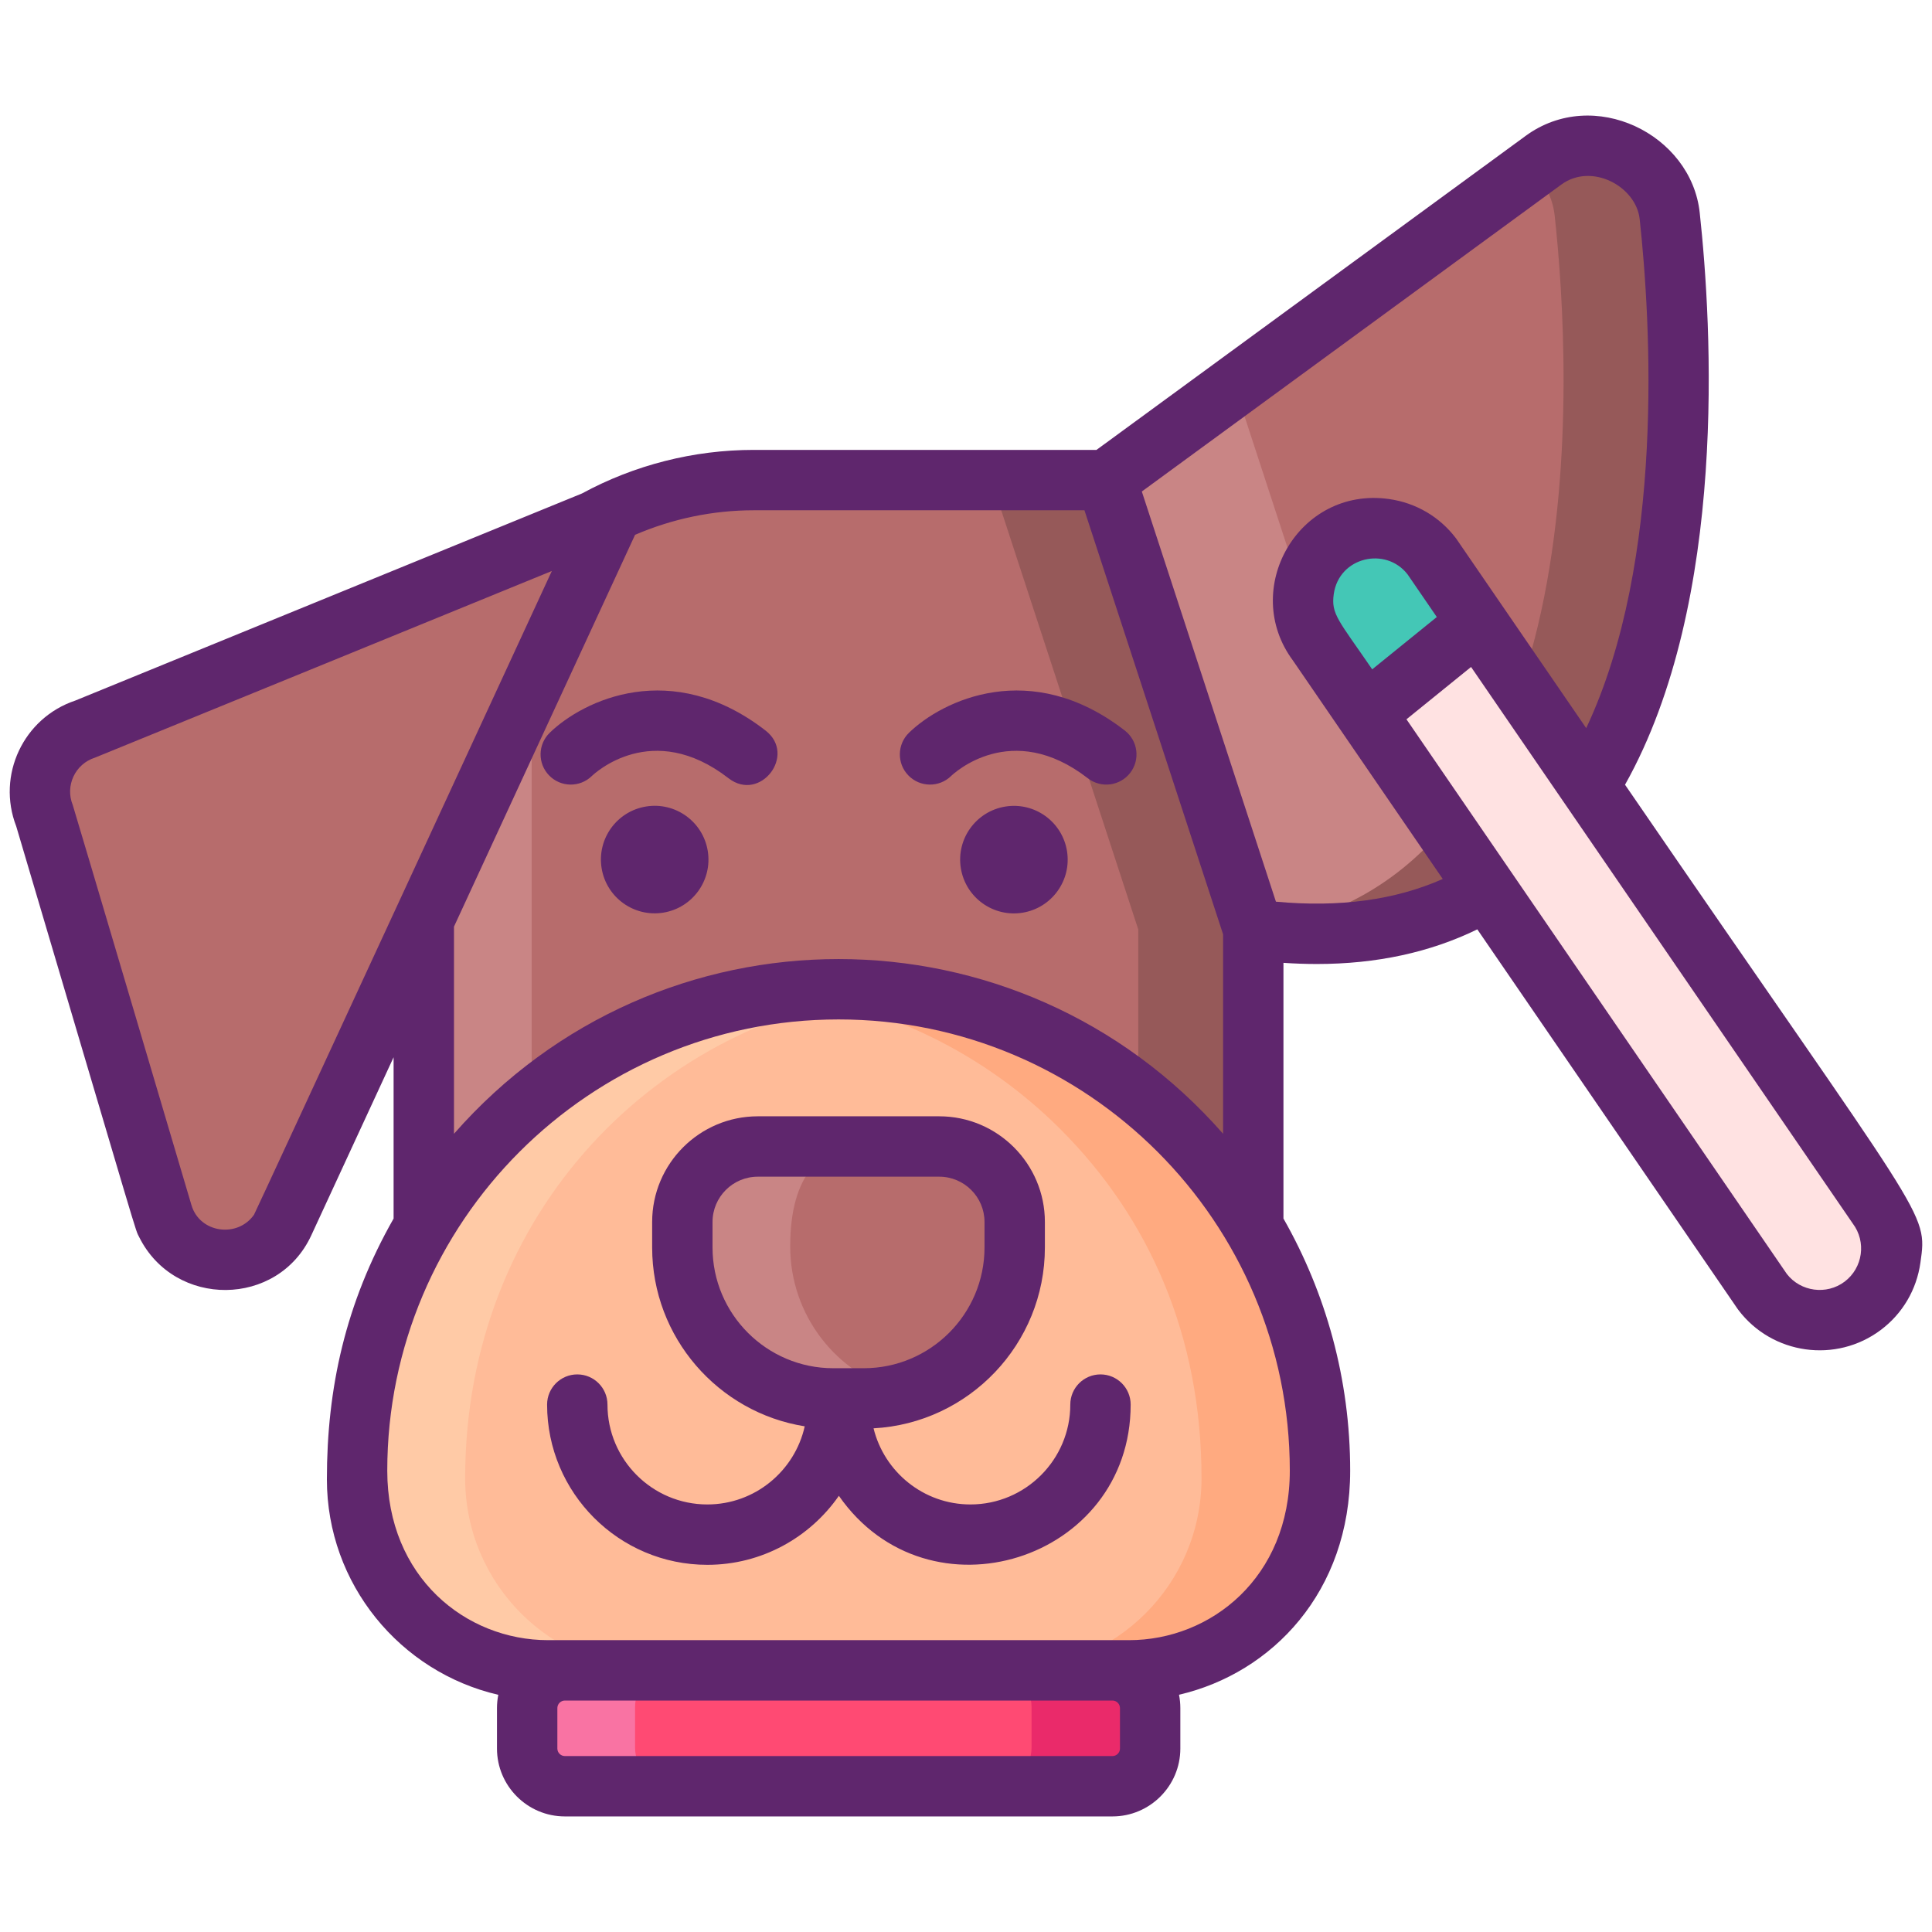 <?xml version="1.0" encoding="utf-8"?>
<!-- Generator: Adobe Illustrator 22.1.0, SVG Export Plug-In . SVG Version: 6.00 Build 0)  -->
<svg version="1.1" id="Icon_Set" xmlns="http://www.w3.org/2000/svg" xmlns:xlink="http://www.w3.org/1999/xlink" x="0px" y="0px"
	 viewBox="0 0 256 256" style="enable-background:new 0 0 256 256;" xml:space="preserve">
<style type="text/css">
	.st0{fill:#5FCDFF;}
	.st1{fill:#87828E;}
	.st2{fill:#B76C6C;}
	.st3{fill:#FF4A73;}
	.st4{fill:#73D7F9;}
	.st5{fill:#30B6FF;}
	.st6{fill:#A4A4A5;}
	.st7{fill:#F973A3;}
	.st8{fill:#5F266D;}
	.st9{fill:#FFE2E2;}
	.st10{fill:#FFEFEE;}
	.st11{fill:#796E84;}
	.st12{fill:#3193F3;}
	.st13{fill:#35B1FC;}
	.st14{fill:#307FED;}
	.st15{fill:#FFCFCF;}
	.st16{fill:#EA2A6A;}
	.st17{fill:#44C7B6;}
	.st18{fill:#3BB2A0;}
	.st19{fill:#4BDBC3;}
	.st20{fill:#C98585;}
	.st21{fill:#965959;}
	.st22{fill:#FFBB98;}
	.st23{fill:#FFCAA6;}
	.st24{fill:#FFAA80;}
	.st25{fill:#F9D335;}
	.st26{fill:#F2C300;}
	.st27{fill:#F9E27D;}
</style>
<g>
	<path class="st2" d="M146.358,63.613h-46.73c-7.66,0-14.86,1.97-21.12,5.43l-22.59,52.85v76.65h109.91v-75.38L146.358,63.613z"/>
	<path id="XMLID_183_" class="st20" d="M70.45,74.235v124.18h-15v-92.34C55.78,93.365,61.52,82.015,70.45,74.235z"/>
	<path id="XMLID_176_" class="st2" d="M5.225,108.052c16.554,55.862,15.688,53.152,16.087,53.953
		c2.921,5.87,11.141,6.487,14.908,1.126c0.504-0.718-2.359,5.344,44.087-95.147L10.658,96.453
		C5.811,97.996,3.308,103.341,5.225,108.052z"/>
	<path class="st2" d="M165.828,123.163l-19.472-59.545l57.923-42.387c2.959-2.165,6.865-2.538,10.18-0.97l0.887,0.419
		c3.136,1.483,5.289,4.483,5.664,7.932C223.43,50.832,227.992,131.289,165.828,123.163z"/>
	<polygon class="st21" points="165.828,123.164 165.828,198.544 150.828,198.544 150.828,123.164 131.358,63.614 146.358,63.614 	
		"/>
	<path id="XMLID_187_" class="st3" d="M146.691,236.558H74.143c-2.761,0-5-2.239-5-5v-5.356c0-2.761,2.239-5,5-5h72.549
		c2.761,0,5,2.239,5,5v5.356C151.691,234.32,149.453,236.558,146.691,236.558z"/>
	<path id="XMLID_186_" class="st7" d="M89.147,236.555h-15c-2.77,0-5-2.24-5-5v-5.35c0-2.76,2.23-5,5-5h15c-2.77,0-5,2.24-5,5v5.35
		C84.147,234.315,86.377,236.555,89.147,236.555z"/>
	<path id="XMLID_184_" class="st16" d="M151.687,226.205v5.35c0,2.76-2.23,5-5,5h-15c2.77,0,5-2.24,5-5v-5.35c0-2.76-2.23-5-5-5h15
		C149.457,221.205,151.687,223.445,151.687,226.205z"/>
	<path id="XMLID_182_" class="st22" d="M148.88,221.202H71.92c-13.982,0-25.316-11.334-25.316-25.316
		c0-38.031,29.81-64.935,63.796-64.935h0c35.233,0,63.796,28.562,63.796,63.796C174.196,211.015,162.079,221.202,148.88,221.202z"/>
	<path id="XMLID_181_" class="st24" d="M174.209,194.743c0,16.267-12.117,26.46-25.32,26.46h-15c13.98,0,25.32-11.34,25.32-25.32
		c0-18.818-6.906-34.466-18.69-46.25c-9.88-9.88-22.99-16.53-37.61-18.24c2.46-0.29,4.96-0.44,7.5-0.44
		c17.62,0,33.57,7.14,45.11,18.68C167.069,161.183,174.209,177.123,174.209,194.743z"/>
	<path id="XMLID_180_" class="st23" d="M86.945,221.205h-15c-13.98,0-25.31-11.34-25.31-25.32c0-38.027,29.806-64.93,63.79-64.93
		c2.54,0,5.04,0.15,7.5,0.44c-30.397,3.558-56.29,28.95-56.29,64.49C61.635,209.865,72.965,221.205,86.945,221.205z"/>
	<path id="XMLID_178_" class="st2" d="M113.742,185.168c-16.442,0-24.038-8.966-24.038-20c0-9.736,4.189-13.379,10-13.379h24.038
		c11.913,0,10,14.673,10,13.379C133.742,176.214,124.788,185.168,113.742,185.168z"/>
	<path id="XMLID_177_" class="st20" d="M119.227,184.395c-1.74,0.5-3.58,0.77-5.48,0.77c-16.449,0-24.04-8.962-24.04-20
		c0-9.726,4.175-13.38,10-13.38h15c-5.747,0-10,3.573-10,13.38C104.707,174.315,110.847,182.025,119.227,184.395z"/>
	<path class="st20" d="M214.068,97.114c-7.64,17.11-21.99,29.48-48.24,26.05l-19.47-59.55l17.2-12.58l14.05,42.97
		c2.12,6.47,8.34,10.75,15.13,10.32C201.378,103.774,208.388,101.164,214.068,97.114z"/>
	<path class="st21" d="M166.508,123.244c45.65-6.43,41.69-74.48,39.5-94.63c-0.26-2.46-1.44-4.69-3.22-6.29l1.49-1.09
		c2.96-2.17,6.87-2.54,10.18-0.97l0.89,0.42c3.13,1.48,5.29,4.48,5.66,7.93C223.418,50.754,227.958,130.694,166.508,123.244z"/>
	<path class="st9" d="M246.588,173.024c-4.17,3.14-10.16,2.3-13.3-1.87l-52.55-76.63l-6.4-9.33c-3.14-4.17-2.3-10.16,1.87-13.3
		c1.71-1.28,3.71-1.9,5.7-1.9c2.89,0,5.75,1.3,7.61,3.77l6.02,8.78l52.92,77.17C251.608,163.884,250.768,169.874,246.588,173.024z"
		/>
	<path class="st17" d="M195.538,82.544l-14.8,11.98l-6.4-9.33c-3.14-4.17-2.3-10.16,1.87-13.3c1.71-1.28,3.71-1.9,5.7-1.9
		c2.89,0,5.75,1.3,7.61,3.77L195.538,82.544z"/>
	<g>
		<path class="st8" d="M78.414,102.833c0.321-0.312,7.997-7.555,18.125,0.291c4.186,3.241,9.065-3.097,4.899-6.324
			c-12.444-9.641-24.146-4.026-28.594,0.291c-1.585,1.538-1.624,4.07-0.086,5.656C74.295,104.332,76.827,104.372,78.414,102.833z"/>
		
			<ellipse transform="matrix(0.987 -0.16 0.16 0.987 -17.123 15.371)" class="st8" cx="86.778" cy="113.892" rx="7.125" ry="7.125"/>
		<path class="st8" d="M126.018,102.833c0.321-0.312,7.997-7.555,18.125,0.291c1.754,1.358,4.265,1.026,5.612-0.712
			c1.353-1.746,1.034-4.259-0.712-5.612c-12.445-9.641-24.146-4.026-28.594,0.291c-1.585,1.538-1.624,4.07-0.086,5.656
			C121.898,104.332,124.431,104.372,126.018,102.833z"/>
		
			<ellipse transform="matrix(0.987 -0.16 0.16 0.987 -16.508 22.996)" class="st8" cx="134.382" cy="113.892" rx="7.125" ry="7.125"/>
		<path class="st8" d="M145.82,182.116c-2.209,0-4,1.791-4,4c0,7.296-5.936,13.231-13.231,13.231
			c-6.21,0-11.421-4.307-12.838-10.087c12.633-0.677,22.702-11.165,22.702-23.964v-3.38c0-7.72-6.28-14-14-14h-24.039
			c-7.72,0-14,6.28-14,14v3.38c0,11.947,8.775,21.88,20.217,23.699c-1.319,5.914-6.6,10.352-12.906,10.352
			c-7.296,0-13.231-5.936-13.231-13.231c0-2.209-1.791-4-4-4s-4,1.791-4,4c0,11.707,9.524,21.231,21.231,21.231
			c7.216,0,13.593-3.626,17.431-9.144c11.869,17.063,38.663,8.606,38.663-12.088C149.82,183.907,148.029,182.116,145.82,182.116z
			 M110.414,181.297c-8.822,0-16-7.178-16-16v-3.38c0-3.309,2.691-6,6-6h24.039c3.309,0,6,2.691,6,6v3.38c0,8.822-7.178,16-16,16
			H110.414z"/>
		<path class="st8" d="M215.325,103.981C229,79.609,226.84,43.086,225.222,28.187c-1.117-10.413-14.06-16.787-23.069-10.181
			l-56.865,41.608H99.864c-7.951,0-15.808,2.001-22.754,5.775L9.988,92.824c-6.891,2.301-10.456,9.902-7.838,16.664
			c16.783,56.635,15.699,53.239,16.29,54.428c4.693,9.431,18.389,9.35,22.809-0.23l10.905-23.594v21.374
			c-6.39,11.232-8.839,22.505-8.839,34.548c0,13.894,9.719,25.553,22.713,28.557c-0.113,0.569-0.175,1.157-0.175,1.759v5.356
			c0,4.962,4.038,9,9,9h72.549c4.962,0,9-4.038,9-9v-5.356c0-0.605-0.062-1.195-0.176-1.767
			c12.334-2.866,22.681-13.637,22.681-29.688c0-12.145-3.226-23.543-8.842-33.413v-33.881c1.501,0.102,2.977,0.154,4.425,0.154
			c7.919,0,15.028-1.547,21.262-4.591l34.473,50.268c0.034,0.049,0.068,0.098,0.104,0.145c4.484,5.95,12.976,7.126,18.906,2.656
			c0,0,0,0,0,0c2.871-2.164,4.729-5.327,5.232-8.905C255.439,160.39,255.419,162.446,215.325,103.981z M84.15,70.866
			c4.936-2.124,10.295-3.252,15.714-3.252h43.83l18.371,56.187v26.428c-27.063-30.847-74.817-30.883-101.91,0.003v-27.448
			L84.15,70.866z M33.656,160.96c-2.185,3.112-7.186,2.441-8.285-1.268c-0.087-0.293-15.616-52.736-15.731-53.02
			c-1.04-2.556,0.316-5.444,2.942-6.28c0.233-0.074,60.312-24.638,60.539-24.731C72.989,75.945,33.837,160.705,33.656,160.96z
			 M148.402,231.687c0,0.551-0.449,1-1,1H74.853c-0.551,0-1-0.449-1-1v-5.356c0-0.551,0.449-1,1-1h72.549c0.551,0,1,0.449,1,1
			V231.687z M170.906,194.875c0,14.135-10.44,22.455-21.315,22.455c-6.693,0-69.069,0-76.96,0c-10.931,0-21.316-8.35-21.316-22.455
			c0-32.971,26.824-59.795,59.796-59.795C144.082,135.08,170.906,161.904,170.906,194.875z M169.067,119.476l-17.77-54.348
			l55.582-40.669c4.033-2.957,9.923,0.247,10.388,4.586c1.455,13.393,3.408,45.156-7.086,67.436
			c-0.072-0.106-17.158-25.024-17.236-25.126c-2.164-2.872-5.326-4.73-8.905-5.232c-12.017-1.684-19.722,11.971-12.715,21.405
			l19.846,28.94C184.913,119.249,177.507,120.264,169.067,119.476z M190.385,81.758l-8.56,6.933
			c-4.478-6.53-5.469-7.306-5.094-9.974c0.689-4.912,6.883-6.344,9.78-2.608L190.385,81.758z M244.42,169.826L244.42,169.826
			c-2.381,1.794-5.82,1.345-7.655-1.021L186.364,95.31l8.56-6.933c0.075,0.109,50.498,73.64,50.578,73.746
			C247.327,164.545,246.842,168,244.42,169.826z"/>
	</g>
</g>
</svg>

